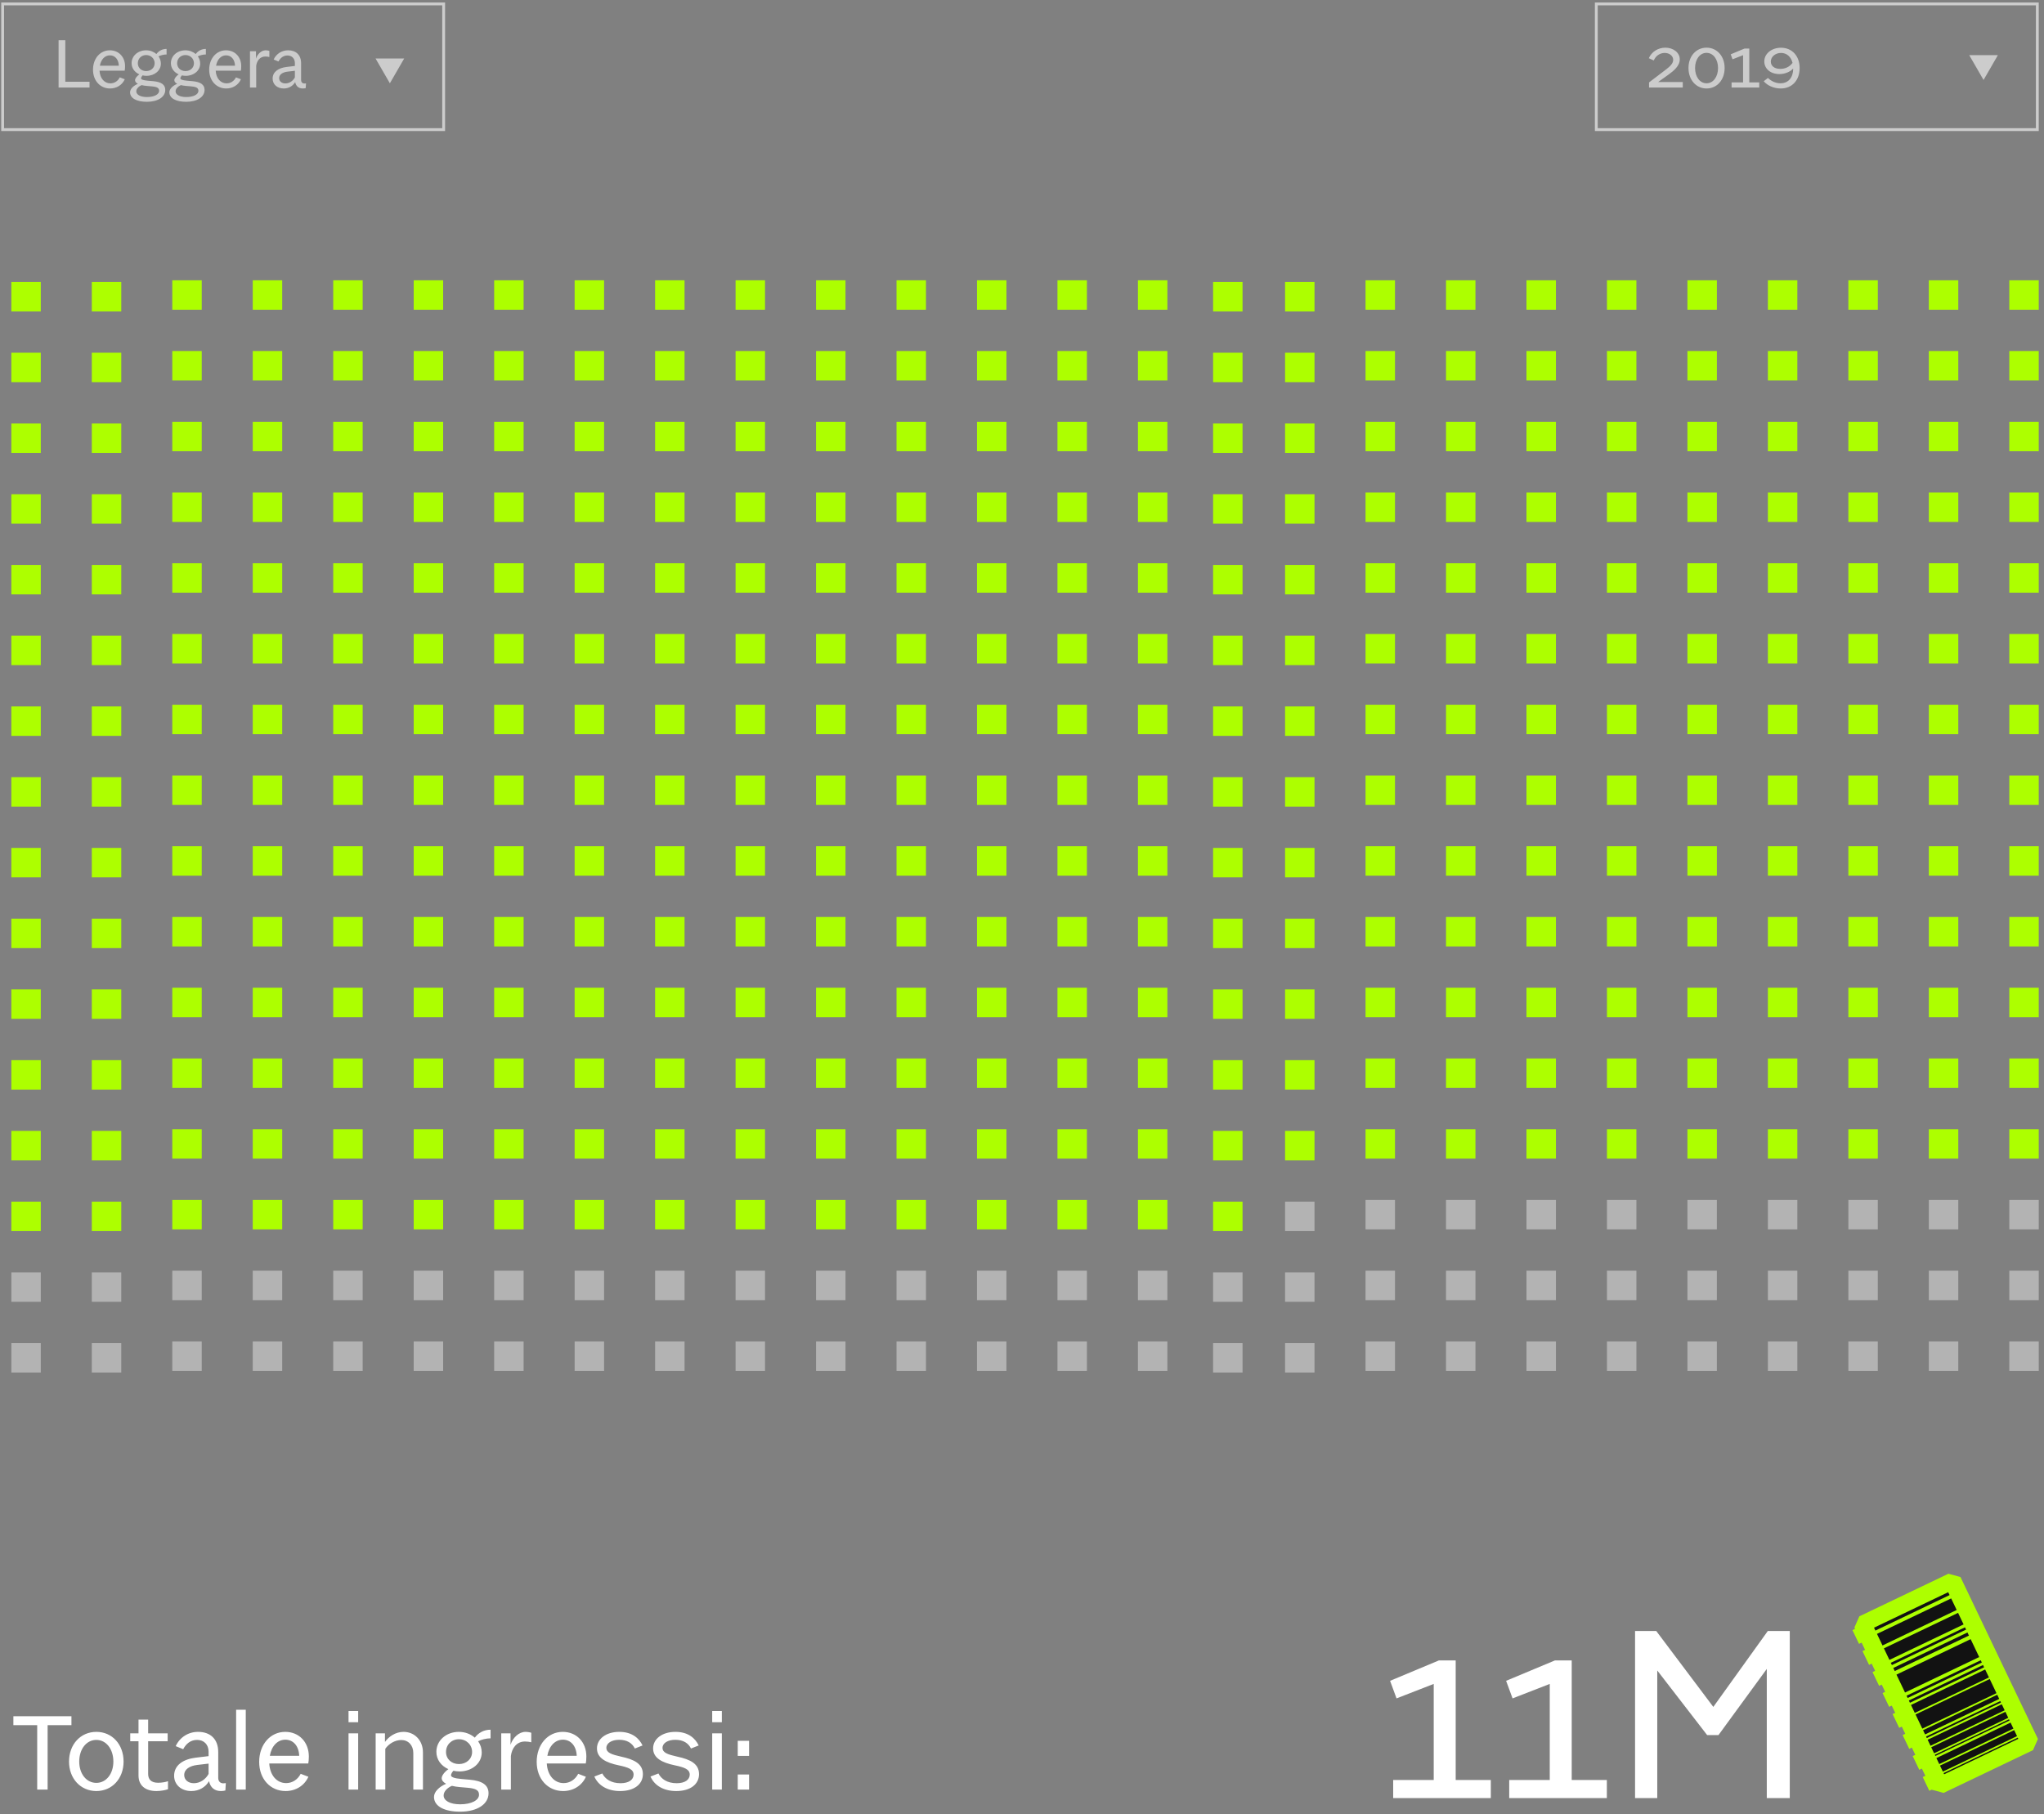 <svg width="721" height="640" viewBox="0 0 721 640" fill="none" xmlns="http://www.w3.org/2000/svg">
<rect x="0" y="0" width="721" height="640" fill="#808080" stroke="none"/>
<rect x="4" y="99.478" width="10.387" height="10.387" fill="#ADFF00"/>
<rect x="427.908" y="99.478" width="10.387" height="10.387" fill="#ADFF00"/>
<rect x="32.386" y="99.478" width="10.387" height="10.387" fill="#ADFF00"/>
<rect x="453.294" y="99.478" width="10.387" height="10.387" fill="#ADFF00"/>
<rect x="60.771" y="98.881" width="10.387" height="10.387" fill="#ADFF00"/>
<rect x="481.68" y="98.881" width="10.387" height="10.387" fill="#ADFF00"/>
<rect x="89.156" y="98.881" width="10.387" height="10.387" fill="#ADFF00"/>
<rect x="510.065" y="98.881" width="10.387" height="10.387" fill="#ADFF00"/>
<rect x="117.541" y="98.881" width="10.387" height="10.387" fill="#ADFF00"/>
<rect x="538.45" y="98.881" width="10.387" height="10.387" fill="#ADFF00"/>
<rect x="145.927" y="98.881" width="10.387" height="10.387" fill="#ADFF00"/>
<rect x="566.835" y="98.881" width="10.387" height="10.387" fill="#ADFF00"/>
<rect x="174.312" y="98.881" width="10.387" height="10.387" fill="#ADFF00"/>
<rect x="595.221" y="98.881" width="10.387" height="10.387" fill="#ADFF00"/>
<rect x="202.697" y="98.881" width="10.387" height="10.387" fill="#ADFF00"/>
<rect x="623.606" y="98.881" width="10.387" height="10.387" fill="#ADFF00"/>
<rect x="231.082" y="98.881" width="10.387" height="10.387" fill="#ADFF00"/>
<rect x="651.991" y="98.881" width="10.387" height="10.387" fill="#ADFF00"/>
<rect x="259.467" y="98.881" width="10.387" height="10.387" fill="#ADFF00"/>
<rect x="680.376" y="98.881" width="10.387" height="10.387" fill="#ADFF00"/>
<rect x="287.853" y="98.881" width="10.387" height="10.387" fill="#ADFF00"/>
<rect x="708.762" y="98.881" width="10.387" height="10.387" fill="#ADFF00"/>
<rect x="316.238" y="98.881" width="10.387" height="10.387" fill="#ADFF00"/>
<rect x="344.622" y="98.881" width="10.387" height="10.387" fill="#ADFF00"/>
<rect x="373.008" y="98.881" width="10.387" height="10.387" fill="#ADFF00"/>
<rect x="401.394" y="98.881" width="10.387" height="10.387" fill="#ADFF00"/>
<rect x="4" y="124.435" width="10.387" height="10.387" fill="#ADFF00"/>
<rect x="427.908" y="124.435" width="10.387" height="10.387" fill="#ADFF00"/>
<rect x="4" y="149.392" width="10.387" height="10.387" fill="#ADFF00"/>
<rect x="427.908" y="149.392" width="10.387" height="10.387" fill="#ADFF00"/>
<rect x="4" y="174.35" width="10.387" height="10.387" fill="#ADFF00"/>
<rect x="427.908" y="174.35" width="10.387" height="10.387" fill="#ADFF00"/>
<rect x="4" y="199.307" width="10.387" height="10.387" fill="#ADFF00"/>
<rect x="427.908" y="199.307" width="10.387" height="10.387" fill="#ADFF00"/>
<rect x="4" y="224.264" width="10.387" height="10.387" fill="#ADFF00"/>
<rect x="427.908" y="224.264" width="10.387" height="10.387" fill="#ADFF00"/>
<rect x="4" y="249.222" width="10.387" height="10.387" fill="#ADFF00"/>
<rect x="427.908" y="249.222" width="10.387" height="10.387" fill="#ADFF00"/>
<rect x="4" y="274.179" width="10.387" height="10.387" fill="#ADFF00"/>
<rect x="427.908" y="274.179" width="10.387" height="10.387" fill="#ADFF00"/>
<rect x="4" y="299.137" width="10.387" height="10.387" fill="#ADFF00"/>
<rect x="427.908" y="299.137" width="10.387" height="10.387" fill="#ADFF00"/>
<rect x="4" y="324.094" width="10.387" height="10.387" fill="#ADFF00"/>
<rect x="427.908" y="324.094" width="10.387" height="10.387" fill="#ADFF00"/>
<rect x="4" y="349.051" width="10.387" height="10.387" fill="#ADFF00"/>
<rect x="427.908" y="349.051" width="10.387" height="10.387" fill="#ADFF00"/>
<rect x="4" y="374.009" width="10.387" height="10.387" fill="#ADFF00"/>
<rect x="427.908" y="374.009" width="10.387" height="10.387" fill="#ADFF00"/>
<rect x="4" y="398.966" width="10.387" height="10.387" fill="#ADFF00"/>
<rect x="427.908" y="398.966" width="10.387" height="10.387" fill="#ADFF00"/>
<rect x="4" y="423.924" width="10.387" height="10.387" fill="#ADFF00"/>
<rect x="427.908" y="423.924" width="10.387" height="10.387" fill="#ADFF00"/>
<rect opacity="0.4" x="4" y="448.881" width="10.387" height="10.387" fill="white"/>
<rect opacity="0.4" x="427.908" y="448.881" width="10.387" height="10.387" fill="white"/>
<rect opacity="0.4" x="4" y="473.839" width="10.387" height="10.387" fill="white"/>
<rect opacity="0.4" x="427.908" y="473.839" width="10.387" height="10.387" fill="white"/>
<rect x="32.386" y="124.435" width="10.387" height="10.387" fill="#ADFF00"/>
<rect x="453.294" y="124.435" width="10.387" height="10.387" fill="#ADFF00"/>
<rect x="32.386" y="149.392" width="10.387" height="10.387" fill="#ADFF00"/>
<rect x="453.294" y="149.392" width="10.387" height="10.387" fill="#ADFF00"/>
<rect x="32.386" y="174.35" width="10.387" height="10.387" fill="#ADFF00"/>
<rect x="453.294" y="174.35" width="10.387" height="10.387" fill="#ADFF00"/>
<rect x="32.386" y="199.307" width="10.387" height="10.387" fill="#ADFF00"/>
<rect x="453.294" y="199.307" width="10.387" height="10.387" fill="#ADFF00"/>
<rect x="32.386" y="224.264" width="10.387" height="10.387" fill="#ADFF00"/>
<rect x="453.294" y="224.264" width="10.387" height="10.387" fill="#ADFF00"/>
<rect x="32.386" y="249.222" width="10.387" height="10.387" fill="#ADFF00"/>
<rect x="453.294" y="249.222" width="10.387" height="10.387" fill="#ADFF00"/>
<rect x="32.386" y="274.179" width="10.387" height="10.387" fill="#ADFF00"/>
<rect x="453.294" y="274.179" width="10.387" height="10.387" fill="#ADFF00"/>
<rect x="32.386" y="299.137" width="10.387" height="10.387" fill="#ADFF00"/>
<rect x="453.294" y="299.137" width="10.387" height="10.387" fill="#ADFF00"/>
<rect x="32.386" y="324.094" width="10.387" height="10.387" fill="#ADFF00"/>
<rect x="453.294" y="324.094" width="10.387" height="10.387" fill="#ADFF00"/>
<rect x="32.386" y="349.051" width="10.387" height="10.387" fill="#ADFF00"/>
<rect x="453.294" y="349.051" width="10.387" height="10.387" fill="#ADFF00"/>
<rect x="32.386" y="374.009" width="10.387" height="10.387" fill="#ADFF00"/>
<rect x="453.294" y="374.009" width="10.387" height="10.387" fill="#ADFF00"/>
<rect x="32.386" y="398.966" width="10.387" height="10.387" fill="#ADFF00"/>
<rect x="453.294" y="398.966" width="10.387" height="10.387" fill="#ADFF00"/>
<rect x="32.386" y="423.924" width="10.387" height="10.387" fill="#ADFF00"/>
<rect opacity="0.4" x="453.294" y="423.924" width="10.387" height="10.387" fill="white"/>
<rect opacity="0.4" x="32.386" y="448.881" width="10.387" height="10.387" fill="white"/>
<rect opacity="0.4" x="453.294" y="448.881" width="10.387" height="10.387" fill="white"/>
<rect opacity="0.4" x="32.386" y="473.839" width="10.387" height="10.387" fill="white"/>
<rect opacity="0.4" x="453.294" y="473.839" width="10.387" height="10.387" fill="white"/>
<rect x="60.771" y="123.839" width="10.387" height="10.387" fill="#ADFF00"/>
<rect x="481.68" y="123.839" width="10.387" height="10.387" fill="#ADFF00"/>
<rect x="60.771" y="148.796" width="10.387" height="10.387" fill="#ADFF00"/>
<rect x="481.68" y="148.796" width="10.387" height="10.387" fill="#ADFF00"/>
<rect x="60.771" y="173.753" width="10.387" height="10.387" fill="#ADFF00"/>
<rect x="481.68" y="173.753" width="10.387" height="10.387" fill="#ADFF00"/>
<rect x="60.771" y="198.711" width="10.387" height="10.387" fill="#ADFF00"/>
<rect x="481.68" y="198.711" width="10.387" height="10.387" fill="#ADFF00"/>
<rect x="60.771" y="223.668" width="10.387" height="10.387" fill="#ADFF00"/>
<rect x="481.68" y="223.668" width="10.387" height="10.387" fill="#ADFF00"/>
<rect x="60.771" y="248.626" width="10.387" height="10.387" fill="#ADFF00"/>
<rect x="481.68" y="248.626" width="10.387" height="10.387" fill="#ADFF00"/>
<rect x="60.771" y="273.583" width="10.387" height="10.387" fill="#ADFF00"/>
<rect x="481.68" y="273.583" width="10.387" height="10.387" fill="#ADFF00"/>
<rect x="60.771" y="298.541" width="10.387" height="10.387" fill="#ADFF00"/>
<rect x="481.68" y="298.541" width="10.387" height="10.387" fill="#ADFF00"/>
<rect x="60.771" y="323.499" width="10.387" height="10.387" fill="#ADFF00"/>
<rect x="481.68" y="323.499" width="10.387" height="10.387" fill="#ADFF00"/>
<rect x="60.771" y="348.456" width="10.387" height="10.387" fill="#ADFF00"/>
<rect x="481.68" y="348.456" width="10.387" height="10.387" fill="#ADFF00"/>
<rect x="60.771" y="373.414" width="10.387" height="10.387" fill="#ADFF00"/>
<rect x="481.68" y="373.414" width="10.387" height="10.387" fill="#ADFF00"/>
<rect x="60.771" y="398.371" width="10.387" height="10.387" fill="#ADFF00"/>
<rect x="481.68" y="398.371" width="10.387" height="10.387" fill="#ADFF00"/>
<rect x="60.771" y="423.329" width="10.387" height="10.387" fill="#ADFF00"/>
<rect opacity="0.4" x="481.68" y="423.329" width="10.387" height="10.387" fill="white"/>
<rect opacity="0.4" x="60.771" y="448.286" width="10.387" height="10.387" fill="white"/>
<rect opacity="0.4" x="481.68" y="448.286" width="10.387" height="10.387" fill="white"/>
<rect opacity="0.4" x="60.771" y="473.243" width="10.387" height="10.387" fill="white"/>
<rect opacity="0.4" x="481.68" y="473.243" width="10.387" height="10.387" fill="white"/>
<rect x="89.156" y="123.839" width="10.387" height="10.387" fill="#ADFF00"/>
<rect x="510.065" y="123.839" width="10.387" height="10.387" fill="#ADFF00"/>
<rect x="89.156" y="148.796" width="10.387" height="10.387" fill="#ADFF00"/>
<rect x="510.065" y="148.796" width="10.387" height="10.387" fill="#ADFF00"/>
<rect x="89.156" y="173.753" width="10.387" height="10.387" fill="#ADFF00"/>
<rect x="510.065" y="173.753" width="10.387" height="10.387" fill="#ADFF00"/>
<rect x="89.156" y="198.711" width="10.387" height="10.387" fill="#ADFF00"/>
<rect x="510.065" y="198.711" width="10.387" height="10.387" fill="#ADFF00"/>
<rect x="89.156" y="223.668" width="10.387" height="10.387" fill="#ADFF00"/>
<rect x="510.065" y="223.668" width="10.387" height="10.387" fill="#ADFF00"/>
<rect x="89.156" y="248.626" width="10.387" height="10.387" fill="#ADFF00"/>
<rect x="510.065" y="248.626" width="10.387" height="10.387" fill="#ADFF00"/>
<rect x="89.156" y="273.583" width="10.387" height="10.387" fill="#ADFF00"/>
<rect x="510.065" y="273.583" width="10.387" height="10.387" fill="#ADFF00"/>
<rect x="89.156" y="298.541" width="10.387" height="10.387" fill="#ADFF00"/>
<rect x="510.065" y="298.541" width="10.387" height="10.387" fill="#ADFF00"/>
<rect x="89.156" y="323.499" width="10.387" height="10.387" fill="#ADFF00"/>
<rect x="510.065" y="323.499" width="10.387" height="10.387" fill="#ADFF00"/>
<rect x="89.156" y="348.456" width="10.387" height="10.387" fill="#ADFF00"/>
<rect x="510.065" y="348.456" width="10.387" height="10.387" fill="#ADFF00"/>
<rect x="89.156" y="373.414" width="10.387" height="10.387" fill="#ADFF00"/>
<rect x="510.065" y="373.414" width="10.387" height="10.387" fill="#ADFF00"/>
<rect x="89.156" y="398.371" width="10.387" height="10.387" fill="#ADFF00"/>
<rect x="510.065" y="398.371" width="10.387" height="10.387" fill="#ADFF00"/>
<rect x="89.156" y="423.329" width="10.387" height="10.387" fill="#ADFF00"/>
<rect opacity="0.4" x="510.065" y="423.329" width="10.387" height="10.387" fill="white"/>
<rect opacity="0.4" x="89.156" y="448.286" width="10.387" height="10.387" fill="white"/>
<rect opacity="0.4" x="510.065" y="448.286" width="10.387" height="10.387" fill="white"/>
<rect opacity="0.4" x="89.156" y="473.243" width="10.387" height="10.387" fill="white"/>
<rect opacity="0.4" x="510.065" y="473.243" width="10.387" height="10.387" fill="white"/>
<rect x="117.541" y="123.839" width="10.387" height="10.387" fill="#ADFF00"/>
<rect x="538.45" y="123.839" width="10.387" height="10.387" fill="#ADFF00"/>
<rect x="117.541" y="148.796" width="10.387" height="10.387" fill="#ADFF00"/>
<rect x="538.45" y="148.796" width="10.387" height="10.387" fill="#ADFF00"/>
<rect x="117.541" y="173.753" width="10.387" height="10.387" fill="#ADFF00"/>
<rect x="538.45" y="173.753" width="10.387" height="10.387" fill="#ADFF00"/>
<rect x="117.541" y="198.711" width="10.387" height="10.387" fill="#ADFF00"/>
<rect x="538.45" y="198.711" width="10.387" height="10.387" fill="#ADFF00"/>
<rect x="117.541" y="223.668" width="10.387" height="10.387" fill="#ADFF00"/>
<rect x="538.45" y="223.668" width="10.387" height="10.387" fill="#ADFF00"/>
<rect x="117.541" y="248.626" width="10.387" height="10.387" fill="#ADFF00"/>
<rect x="538.45" y="248.626" width="10.387" height="10.387" fill="#ADFF00"/>
<rect x="117.541" y="273.583" width="10.387" height="10.387" fill="#ADFF00"/>
<rect x="538.45" y="273.583" width="10.387" height="10.387" fill="#ADFF00"/>
<rect x="117.541" y="298.541" width="10.387" height="10.387" fill="#ADFF00"/>
<rect x="538.45" y="298.541" width="10.387" height="10.387" fill="#ADFF00"/>
<rect x="117.541" y="323.499" width="10.387" height="10.387" fill="#ADFF00"/>
<rect x="538.45" y="323.499" width="10.387" height="10.387" fill="#ADFF00"/>
<rect x="117.541" y="348.456" width="10.387" height="10.387" fill="#ADFF00"/>
<rect x="538.45" y="348.456" width="10.387" height="10.387" fill="#ADFF00"/>
<rect x="117.541" y="373.414" width="10.387" height="10.387" fill="#ADFF00"/>
<rect x="538.45" y="373.414" width="10.387" height="10.387" fill="#ADFF00"/>
<rect x="117.541" y="398.371" width="10.387" height="10.387" fill="#ADFF00"/>
<rect x="538.45" y="398.371" width="10.387" height="10.387" fill="#ADFF00"/>
<rect x="117.541" y="423.329" width="10.387" height="10.387" fill="#ADFF00"/>
<rect opacity="0.4" x="538.45" y="423.329" width="10.387" height="10.387" fill="white"/>
<rect opacity="0.4" x="117.541" y="448.286" width="10.387" height="10.387" fill="white"/>
<rect opacity="0.4" x="538.45" y="448.286" width="10.387" height="10.387" fill="white"/>
<rect opacity="0.4" x="117.541" y="473.243" width="10.387" height="10.387" fill="white"/>
<rect opacity="0.4" x="538.45" y="473.243" width="10.387" height="10.387" fill="white"/>
<rect x="145.927" y="123.839" width="10.387" height="10.387" fill="#ADFF00"/>
<rect x="566.835" y="123.839" width="10.387" height="10.387" fill="#ADFF00"/>
<rect x="145.927" y="148.796" width="10.387" height="10.387" fill="#ADFF00"/>
<rect x="566.835" y="148.796" width="10.387" height="10.387" fill="#ADFF00"/>
<rect x="145.927" y="173.753" width="10.387" height="10.387" fill="#ADFF00"/>
<rect x="566.835" y="173.753" width="10.387" height="10.387" fill="#ADFF00"/>
<rect x="145.927" y="198.711" width="10.387" height="10.387" fill="#ADFF00"/>
<rect x="566.835" y="198.711" width="10.387" height="10.387" fill="#ADFF00"/>
<rect x="145.927" y="223.668" width="10.387" height="10.387" fill="#ADFF00"/>
<rect x="566.835" y="223.668" width="10.387" height="10.387" fill="#ADFF00"/>
<rect x="145.927" y="248.626" width="10.387" height="10.387" fill="#ADFF00"/>
<rect x="566.835" y="248.626" width="10.387" height="10.387" fill="#ADFF00"/>
<rect x="145.927" y="273.583" width="10.387" height="10.387" fill="#ADFF00"/>
<rect x="566.835" y="273.583" width="10.387" height="10.387" fill="#ADFF00"/>
<rect x="145.927" y="298.541" width="10.387" height="10.387" fill="#ADFF00"/>
<rect x="566.835" y="298.541" width="10.387" height="10.387" fill="#ADFF00"/>
<rect x="145.927" y="323.499" width="10.387" height="10.387" fill="#ADFF00"/>
<rect x="566.835" y="323.499" width="10.387" height="10.387" fill="#ADFF00"/>
<rect x="145.927" y="348.456" width="10.387" height="10.387" fill="#ADFF00"/>
<rect x="566.835" y="348.456" width="10.387" height="10.387" fill="#ADFF00"/>
<rect x="145.927" y="373.414" width="10.387" height="10.387" fill="#ADFF00"/>
<rect x="566.835" y="373.414" width="10.387" height="10.387" fill="#ADFF00"/>
<rect x="145.927" y="398.371" width="10.387" height="10.387" fill="#ADFF00"/>
<rect x="566.835" y="398.371" width="10.387" height="10.387" fill="#ADFF00"/>
<rect x="145.927" y="423.329" width="10.387" height="10.387" fill="#ADFF00"/>
<rect opacity="0.4" x="566.835" y="423.329" width="10.387" height="10.387" fill="white"/>
<rect opacity="0.4" x="145.927" y="448.286" width="10.387" height="10.387" fill="white"/>
<rect opacity="0.4" x="566.835" y="448.286" width="10.387" height="10.387" fill="white"/>
<rect opacity="0.4" x="145.927" y="473.243" width="10.387" height="10.387" fill="white"/>
<rect opacity="0.4" x="566.835" y="473.243" width="10.387" height="10.387" fill="white"/>
<rect x="174.312" y="123.839" width="10.387" height="10.387" fill="#ADFF00"/>
<rect x="595.221" y="123.839" width="10.387" height="10.387" fill="#ADFF00"/>
<rect x="174.312" y="148.796" width="10.387" height="10.387" fill="#ADFF00"/>
<rect x="595.221" y="148.796" width="10.387" height="10.387" fill="#ADFF00"/>
<rect x="174.312" y="173.753" width="10.387" height="10.387" fill="#ADFF00"/>
<rect x="595.221" y="173.753" width="10.387" height="10.387" fill="#ADFF00"/>
<rect x="174.312" y="198.711" width="10.387" height="10.387" fill="#ADFF00"/>
<rect x="595.221" y="198.711" width="10.387" height="10.387" fill="#ADFF00"/>
<rect x="174.312" y="223.668" width="10.387" height="10.387" fill="#ADFF00"/>
<rect x="595.221" y="223.668" width="10.387" height="10.387" fill="#ADFF00"/>
<rect x="174.312" y="248.626" width="10.387" height="10.387" fill="#ADFF00"/>
<rect x="595.221" y="248.626" width="10.387" height="10.387" fill="#ADFF00"/>
<rect x="174.312" y="273.583" width="10.387" height="10.387" fill="#ADFF00"/>
<rect x="595.221" y="273.583" width="10.387" height="10.387" fill="#ADFF00"/>
<rect x="174.312" y="298.541" width="10.387" height="10.387" fill="#ADFF00"/>
<rect x="595.221" y="298.541" width="10.387" height="10.387" fill="#ADFF00"/>
<rect x="174.312" y="323.499" width="10.387" height="10.387" fill="#ADFF00"/>
<rect x="595.221" y="323.499" width="10.387" height="10.387" fill="#ADFF00"/>
<rect x="174.312" y="348.456" width="10.387" height="10.387" fill="#ADFF00"/>
<rect x="595.221" y="348.456" width="10.387" height="10.387" fill="#ADFF00"/>
<rect x="174.312" y="373.414" width="10.387" height="10.387" fill="#ADFF00"/>
<rect x="595.221" y="373.414" width="10.387" height="10.387" fill="#ADFF00"/>
<rect x="174.312" y="398.371" width="10.387" height="10.387" fill="#ADFF00"/>
<rect x="595.221" y="398.371" width="10.387" height="10.387" fill="#ADFF00"/>
<rect x="174.312" y="423.329" width="10.387" height="10.387" fill="#ADFF00"/>
<rect opacity="0.4" x="595.221" y="423.329" width="10.387" height="10.387" fill="white"/>
<rect opacity="0.4" x="174.312" y="448.286" width="10.387" height="10.387" fill="white"/>
<rect opacity="0.4" x="595.221" y="448.286" width="10.387" height="10.387" fill="white"/>
<rect opacity="0.4" x="174.312" y="473.243" width="10.387" height="10.387" fill="white"/>
<rect opacity="0.4" x="595.221" y="473.243" width="10.387" height="10.387" fill="white"/>
<rect x="202.697" y="123.839" width="10.387" height="10.387" fill="#ADFF00"/>
<rect x="623.606" y="123.839" width="10.387" height="10.387" fill="#ADFF00"/>
<rect x="202.697" y="148.796" width="10.387" height="10.387" fill="#ADFF00"/>
<rect x="623.606" y="148.796" width="10.387" height="10.387" fill="#ADFF00"/>
<rect x="202.697" y="173.753" width="10.387" height="10.387" fill="#ADFF00"/>
<rect x="623.606" y="173.753" width="10.387" height="10.387" fill="#ADFF00"/>
<rect x="202.697" y="198.711" width="10.387" height="10.387" fill="#ADFF00"/>
<rect x="623.606" y="198.711" width="10.387" height="10.387" fill="#ADFF00"/>
<rect x="202.697" y="223.668" width="10.387" height="10.387" fill="#ADFF00"/>
<rect x="623.606" y="223.668" width="10.387" height="10.387" fill="#ADFF00"/>
<rect x="202.697" y="248.626" width="10.387" height="10.387" fill="#ADFF00"/>
<rect x="623.606" y="248.626" width="10.387" height="10.387" fill="#ADFF00"/>
<rect x="202.697" y="273.583" width="10.387" height="10.387" fill="#ADFF00"/>
<rect x="623.606" y="273.583" width="10.387" height="10.387" fill="#ADFF00"/>
<rect x="202.697" y="298.541" width="10.387" height="10.387" fill="#ADFF00"/>
<rect x="623.606" y="298.541" width="10.387" height="10.387" fill="#ADFF00"/>
<rect x="202.697" y="323.499" width="10.387" height="10.387" fill="#ADFF00"/>
<rect x="623.606" y="323.499" width="10.387" height="10.387" fill="#ADFF00"/>
<rect x="202.697" y="348.456" width="10.387" height="10.387" fill="#ADFF00"/>
<rect x="623.606" y="348.456" width="10.387" height="10.387" fill="#ADFF00"/>
<rect x="202.697" y="373.414" width="10.387" height="10.387" fill="#ADFF00"/>
<rect x="623.606" y="373.414" width="10.387" height="10.387" fill="#ADFF00"/>
<rect x="202.697" y="398.371" width="10.387" height="10.387" fill="#ADFF00"/>
<rect x="623.606" y="398.371" width="10.387" height="10.387" fill="#ADFF00"/>
<rect x="202.697" y="423.329" width="10.387" height="10.387" fill="#ADFF00"/>
<rect opacity="0.4" x="623.606" y="423.329" width="10.387" height="10.387" fill="white"/>
<rect opacity="0.4" x="202.697" y="448.286" width="10.387" height="10.387" fill="white"/>
<rect opacity="0.4" x="623.606" y="448.286" width="10.387" height="10.387" fill="white"/>
<rect opacity="0.4" x="202.697" y="473.243" width="10.387" height="10.387" fill="white"/>
<rect opacity="0.4" x="623.606" y="473.243" width="10.387" height="10.387" fill="white"/>
<rect x="231.082" y="123.839" width="10.387" height="10.387" fill="#ADFF00"/>
<rect x="651.991" y="123.839" width="10.387" height="10.387" fill="#ADFF00"/>
<rect x="231.082" y="148.796" width="10.387" height="10.387" fill="#ADFF00"/>
<rect x="651.991" y="148.796" width="10.387" height="10.387" fill="#ADFF00"/>
<rect x="231.082" y="173.753" width="10.387" height="10.387" fill="#ADFF00"/>
<rect x="651.991" y="173.753" width="10.387" height="10.387" fill="#ADFF00"/>
<rect x="231.082" y="198.711" width="10.387" height="10.387" fill="#ADFF00"/>
<rect x="651.991" y="198.711" width="10.387" height="10.387" fill="#ADFF00"/>
<rect x="231.082" y="223.668" width="10.387" height="10.387" fill="#ADFF00"/>
<rect x="651.991" y="223.668" width="10.387" height="10.387" fill="#ADFF00"/>
<rect x="231.082" y="248.626" width="10.387" height="10.387" fill="#ADFF00"/>
<rect x="651.991" y="248.626" width="10.387" height="10.387" fill="#ADFF00"/>
<rect x="231.082" y="273.583" width="10.387" height="10.387" fill="#ADFF00"/>
<rect x="651.991" y="273.583" width="10.387" height="10.387" fill="#ADFF00"/>
<rect x="231.082" y="298.541" width="10.387" height="10.387" fill="#ADFF00"/>
<rect x="651.991" y="298.541" width="10.387" height="10.387" fill="#ADFF00"/>
<rect x="231.082" y="323.499" width="10.387" height="10.387" fill="#ADFF00"/>
<rect x="651.991" y="323.499" width="10.387" height="10.387" fill="#ADFF00"/>
<rect x="231.082" y="348.456" width="10.387" height="10.387" fill="#ADFF00"/>
<rect x="651.991" y="348.456" width="10.387" height="10.387" fill="#ADFF00"/>
<rect x="231.082" y="373.414" width="10.387" height="10.387" fill="#ADFF00"/>
<rect x="651.991" y="373.414" width="10.387" height="10.387" fill="#ADFF00"/>
<rect x="231.082" y="398.371" width="10.387" height="10.387" fill="#ADFF00"/>
<rect x="651.991" y="398.371" width="10.387" height="10.387" fill="#ADFF00"/>
<rect x="231.082" y="423.329" width="10.387" height="10.387" fill="#ADFF00"/>
<rect opacity="0.4" x="651.991" y="423.329" width="10.387" height="10.387" fill="white"/>
<rect opacity="0.4" x="231.082" y="448.286" width="10.387" height="10.387" fill="white"/>
<rect opacity="0.4" x="651.991" y="448.286" width="10.387" height="10.387" fill="white"/>
<rect opacity="0.4" x="231.082" y="473.243" width="10.387" height="10.387" fill="white"/>
<rect opacity="0.4" x="651.991" y="473.243" width="10.387" height="10.387" fill="white"/>
<rect x="259.467" y="123.839" width="10.387" height="10.387" fill="#ADFF00"/>
<rect x="680.376" y="123.839" width="10.387" height="10.387" fill="#ADFF00"/>
<rect x="259.467" y="148.796" width="10.387" height="10.387" fill="#ADFF00"/>
<rect x="680.376" y="148.796" width="10.387" height="10.387" fill="#ADFF00"/>
<rect x="259.467" y="173.753" width="10.387" height="10.387" fill="#ADFF00"/>
<rect x="680.376" y="173.753" width="10.387" height="10.387" fill="#ADFF00"/>
<rect x="259.467" y="198.711" width="10.387" height="10.387" fill="#ADFF00"/>
<rect x="680.376" y="198.711" width="10.387" height="10.387" fill="#ADFF00"/>
<rect x="259.467" y="223.668" width="10.387" height="10.387" fill="#ADFF00"/>
<rect x="680.376" y="223.668" width="10.387" height="10.387" fill="#ADFF00"/>
<rect x="259.467" y="248.626" width="10.387" height="10.387" fill="#ADFF00"/>
<rect x="680.376" y="248.626" width="10.387" height="10.387" fill="#ADFF00"/>
<rect x="259.467" y="273.583" width="10.387" height="10.387" fill="#ADFF00"/>
<rect x="680.376" y="273.583" width="10.387" height="10.387" fill="#ADFF00"/>
<rect x="259.467" y="298.541" width="10.387" height="10.387" fill="#ADFF00"/>
<rect x="680.376" y="298.541" width="10.387" height="10.387" fill="#ADFF00"/>
<rect x="259.467" y="323.499" width="10.387" height="10.387" fill="#ADFF00"/>
<rect x="680.376" y="323.499" width="10.387" height="10.387" fill="#ADFF00"/>
<rect x="259.467" y="348.456" width="10.387" height="10.387" fill="#ADFF00"/>
<rect x="680.376" y="348.456" width="10.387" height="10.387" fill="#ADFF00"/>
<rect x="259.467" y="373.414" width="10.387" height="10.387" fill="#ADFF00"/>
<rect x="680.376" y="373.414" width="10.387" height="10.387" fill="#ADFF00"/>
<rect x="259.467" y="398.371" width="10.387" height="10.387" fill="#ADFF00"/>
<rect x="680.376" y="398.371" width="10.387" height="10.387" fill="#ADFF00"/>
<rect x="259.467" y="423.329" width="10.387" height="10.387" fill="#ADFF00"/>
<rect opacity="0.4" x="680.376" y="423.329" width="10.387" height="10.387" fill="white"/>
<rect opacity="0.4" x="259.467" y="448.286" width="10.387" height="10.387" fill="white"/>
<rect opacity="0.4" x="680.376" y="448.286" width="10.387" height="10.387" fill="white"/>
<rect opacity="0.4" x="259.467" y="473.243" width="10.387" height="10.387" fill="white"/>
<rect opacity="0.4" x="680.376" y="473.243" width="10.387" height="10.387" fill="white"/>
<rect x="287.853" y="123.839" width="10.387" height="10.387" fill="#ADFF00"/>
<rect x="708.762" y="123.839" width="10.387" height="10.387" fill="#ADFF00"/>
<rect x="287.853" y="148.796" width="10.387" height="10.387" fill="#ADFF00"/>
<rect x="708.762" y="148.796" width="10.387" height="10.387" fill="#ADFF00"/>
<rect x="287.853" y="173.753" width="10.387" height="10.387" fill="#ADFF00"/>
<rect x="708.762" y="173.753" width="10.387" height="10.387" fill="#ADFF00"/>
<rect x="287.853" y="198.711" width="10.387" height="10.387" fill="#ADFF00"/>
<rect x="708.762" y="198.711" width="10.387" height="10.387" fill="#ADFF00"/>
<rect x="287.853" y="223.668" width="10.387" height="10.387" fill="#ADFF00"/>
<rect x="708.762" y="223.668" width="10.387" height="10.387" fill="#ADFF00"/>
<rect x="287.853" y="248.626" width="10.387" height="10.387" fill="#ADFF00"/>
<rect x="708.762" y="248.626" width="10.387" height="10.387" fill="#ADFF00"/>
<rect x="287.853" y="273.583" width="10.387" height="10.387" fill="#ADFF00"/>
<rect x="708.762" y="273.583" width="10.387" height="10.387" fill="#ADFF00"/>
<rect x="287.853" y="298.541" width="10.387" height="10.387" fill="#ADFF00"/>
<rect x="708.762" y="298.541" width="10.387" height="10.387" fill="#ADFF00"/>
<rect x="287.853" y="323.499" width="10.387" height="10.387" fill="#ADFF00"/>
<rect x="708.762" y="323.499" width="10.387" height="10.387" fill="#ADFF00"/>
<rect x="287.853" y="348.456" width="10.387" height="10.387" fill="#ADFF00"/>
<rect x="708.762" y="348.456" width="10.387" height="10.387" fill="#ADFF00"/>
<rect x="287.853" y="373.414" width="10.387" height="10.387" fill="#ADFF00"/>
<rect x="708.762" y="373.414" width="10.387" height="10.387" fill="#ADFF00"/>
<rect x="287.853" y="398.371" width="10.387" height="10.387" fill="#ADFF00"/>
<rect x="708.762" y="398.371" width="10.387" height="10.387" fill="#ADFF00"/>
<rect x="287.853" y="423.329" width="10.387" height="10.387" fill="#ADFF00"/>
<rect opacity="0.4" x="708.762" y="423.329" width="10.387" height="10.387" fill="white"/>
<rect opacity="0.4" x="287.853" y="448.286" width="10.387" height="10.387" fill="white"/>
<rect opacity="0.4" x="708.762" y="448.286" width="10.387" height="10.387" fill="white"/>
<rect opacity="0.4" x="287.853" y="473.243" width="10.387" height="10.387" fill="white"/>
<rect opacity="0.4" x="708.762" y="473.243" width="10.387" height="10.387" fill="white"/>
<rect x="316.238" y="123.839" width="10.387" height="10.387" fill="#ADFF00"/>
<rect x="316.238" y="148.796" width="10.387" height="10.387" fill="#ADFF00"/>
<rect x="316.238" y="173.753" width="10.387" height="10.387" fill="#ADFF00"/>
<rect x="316.238" y="198.711" width="10.387" height="10.387" fill="#ADFF00"/>
<rect x="316.238" y="223.668" width="10.387" height="10.387" fill="#ADFF00"/>
<rect x="316.238" y="248.626" width="10.387" height="10.387" fill="#ADFF00"/>
<rect x="316.238" y="273.583" width="10.387" height="10.387" fill="#ADFF00"/>
<rect x="316.238" y="298.541" width="10.387" height="10.387" fill="#ADFF00"/>
<rect x="316.238" y="323.499" width="10.387" height="10.387" fill="#ADFF00"/>
<rect x="316.238" y="348.456" width="10.387" height="10.387" fill="#ADFF00"/>
<rect x="316.238" y="373.414" width="10.387" height="10.387" fill="#ADFF00"/>
<rect x="316.238" y="398.371" width="10.387" height="10.387" fill="#ADFF00"/>
<rect x="316.238" y="423.329" width="10.387" height="10.387" fill="#ADFF00"/>
<rect opacity="0.4" x="316.238" y="448.286" width="10.387" height="10.387" fill="white"/>
<rect opacity="0.4" x="316.238" y="473.243" width="10.387" height="10.387" fill="white"/>
<rect x="344.622" y="123.839" width="10.387" height="10.387" fill="#ADFF00"/>
<rect x="344.622" y="148.796" width="10.387" height="10.387" fill="#ADFF00"/>
<rect x="344.622" y="173.753" width="10.387" height="10.387" fill="#ADFF00"/>
<rect x="344.622" y="198.711" width="10.387" height="10.387" fill="#ADFF00"/>
<rect x="344.622" y="223.668" width="10.387" height="10.387" fill="#ADFF00"/>
<rect x="344.622" y="248.626" width="10.387" height="10.387" fill="#ADFF00"/>
<rect x="344.622" y="273.583" width="10.387" height="10.387" fill="#ADFF00"/>
<rect x="344.622" y="298.541" width="10.387" height="10.387" fill="#ADFF00"/>
<rect x="344.622" y="323.499" width="10.387" height="10.387" fill="#ADFF00"/>
<rect x="344.622" y="348.456" width="10.387" height="10.387" fill="#ADFF00"/>
<rect x="344.622" y="373.414" width="10.387" height="10.387" fill="#ADFF00"/>
<rect x="344.622" y="398.371" width="10.387" height="10.387" fill="#ADFF00"/>
<rect x="344.622" y="423.329" width="10.387" height="10.387" fill="#ADFF00"/>
<rect opacity="0.4" x="344.622" y="448.286" width="10.387" height="10.387" fill="white"/>
<rect opacity="0.4" x="344.622" y="473.243" width="10.387" height="10.387" fill="white"/>
<rect x="373.008" y="123.839" width="10.387" height="10.387" fill="#ADFF00"/>
<rect x="373.008" y="148.796" width="10.387" height="10.387" fill="#ADFF00"/>
<rect x="373.008" y="173.753" width="10.387" height="10.387" fill="#ADFF00"/>
<rect x="373.008" y="198.711" width="10.387" height="10.387" fill="#ADFF00"/>
<rect x="373.008" y="223.668" width="10.387" height="10.387" fill="#ADFF00"/>
<rect x="373.008" y="248.626" width="10.387" height="10.387" fill="#ADFF00"/>
<rect x="373.008" y="273.583" width="10.387" height="10.387" fill="#ADFF00"/>
<rect x="373.008" y="298.541" width="10.387" height="10.387" fill="#ADFF00"/>
<rect x="373.008" y="323.499" width="10.387" height="10.387" fill="#ADFF00"/>
<rect x="373.008" y="348.456" width="10.387" height="10.387" fill="#ADFF00"/>
<rect x="373.008" y="373.414" width="10.387" height="10.387" fill="#ADFF00"/>
<rect x="373.008" y="398.371" width="10.387" height="10.387" fill="#ADFF00"/>
<rect x="373.008" y="423.329" width="10.387" height="10.387" fill="#ADFF00"/>
<rect opacity="0.4" x="373.008" y="448.286" width="10.387" height="10.387" fill="white"/>
<rect opacity="0.4" x="373.008" y="473.243" width="10.387" height="10.387" fill="white"/>
<rect x="401.394" y="123.839" width="10.387" height="10.387" fill="#ADFF00"/>
<rect x="401.394" y="148.796" width="10.387" height="10.387" fill="#ADFF00"/>
<rect x="401.394" y="173.753" width="10.387" height="10.387" fill="#ADFF00"/>
<rect x="401.394" y="198.711" width="10.387" height="10.387" fill="#ADFF00"/>
<rect x="401.394" y="223.668" width="10.387" height="10.387" fill="#ADFF00"/>
<rect x="401.394" y="248.626" width="10.387" height="10.387" fill="#ADFF00"/>
<rect x="401.394" y="273.583" width="10.387" height="10.387" fill="#ADFF00"/>
<rect x="401.394" y="298.541" width="10.387" height="10.387" fill="#ADFF00"/>
<rect x="401.394" y="323.499" width="10.387" height="10.387" fill="#ADFF00"/>
<rect x="401.394" y="348.456" width="10.387" height="10.387" fill="#ADFF00"/>
<rect x="401.394" y="373.414" width="10.387" height="10.387" fill="#ADFF00"/>
<rect x="401.394" y="398.371" width="10.387" height="10.387" fill="#ADFF00"/>
<rect x="401.394" y="423.329" width="10.387" height="10.387" fill="#ADFF00"/>
<rect opacity="0.4" x="401.394" y="448.286" width="10.387" height="10.387" fill="white"/>
<rect opacity="0.4" x="401.394" y="473.243" width="10.387" height="10.387" fill="white"/>
<g opacity="0.6">
<path d="M20.663 14.182V30.881H31.58V28.842H23.037V14.182H20.663ZM44.009 27.964L42.254 27.293C41.583 28.61 40.344 29.41 38.95 29.41C36.808 29.41 35.26 27.629 35.105 24.945H43.983C44.06 24.609 44.112 23.912 44.112 23.345C44.112 20.067 41.867 17.744 38.744 17.744C35.337 17.744 32.808 20.635 32.808 24.584C32.808 28.455 35.337 31.216 38.821 31.216C41.118 31.216 43.106 30.003 44.009 27.964ZM38.77 19.525C40.576 19.525 41.841 20.97 41.918 23.19H35.234C35.621 20.97 36.989 19.525 38.77 19.525ZM58.294 31.733C58.294 29.874 56.926 28.894 54.01 28.636L52.203 28.481C50.396 28.326 49.751 28.016 49.751 27.629C49.751 27.319 50.035 26.881 50.293 26.597C50.732 26.7 51.222 26.751 51.687 26.751C54.474 26.751 56.745 24.945 56.745 22.441C56.745 21.512 56.461 20.635 55.919 19.886C56.616 19.525 57.726 19.215 58.758 19.215V17.254C57.184 17.254 55.945 18.002 55.171 19.06C54.242 18.26 52.977 17.744 51.532 17.744C48.667 17.744 46.422 19.706 46.422 22.287C46.422 24.119 47.557 25.513 49.157 26.235C48.331 26.803 47.635 27.68 47.635 28.274C47.635 28.79 47.996 29.229 48.641 29.565C47.041 30.236 45.88 31.397 45.88 32.558C45.88 34.675 48.228 35.914 51.816 35.914C55.79 35.914 58.294 34.159 58.294 31.733ZM51.842 34.236C49.441 34.236 48.073 33.358 48.073 32.223C48.073 31.345 48.873 30.494 49.958 30.029C50.474 30.158 51.067 30.261 51.738 30.313L53.545 30.468C55.61 30.649 56.126 31.139 56.126 32.068C56.126 33.281 54.448 34.236 51.842 34.236ZM48.615 22.312C48.615 20.686 49.854 19.422 51.558 19.422C53.261 19.422 54.551 20.686 54.551 22.312C54.551 23.912 53.261 25.074 51.558 25.074C49.854 25.074 48.615 23.912 48.615 22.312ZM72.156 31.733C72.156 29.874 70.788 28.894 67.872 28.636L66.065 28.481C64.258 28.326 63.613 28.016 63.613 27.629C63.613 27.319 63.897 26.881 64.155 26.597C64.594 26.7 65.084 26.751 65.549 26.751C68.336 26.751 70.608 24.945 70.608 22.441C70.608 21.512 70.324 20.635 69.782 19.886C70.478 19.525 71.588 19.215 72.621 19.215V17.254C71.046 17.254 69.807 18.002 69.033 19.06C68.104 18.26 66.839 17.744 65.394 17.744C62.529 17.744 60.284 19.706 60.284 22.287C60.284 24.119 61.419 25.513 63.02 26.235C62.194 26.803 61.497 27.68 61.497 28.274C61.497 28.79 61.858 29.229 62.504 29.565C60.903 30.236 59.742 31.397 59.742 32.558C59.742 34.675 62.09 35.914 65.678 35.914C69.653 35.914 72.156 34.159 72.156 31.733ZM65.704 34.236C63.304 34.236 61.936 33.358 61.936 32.223C61.936 31.345 62.736 30.494 63.82 30.029C64.336 30.158 64.93 30.261 65.601 30.313L67.407 30.468C69.472 30.649 69.988 31.139 69.988 32.068C69.988 33.281 68.311 34.236 65.704 34.236ZM62.478 22.312C62.478 20.686 63.717 19.422 65.42 19.422C67.123 19.422 68.414 20.686 68.414 22.312C68.414 23.912 67.123 25.074 65.42 25.074C63.717 25.074 62.478 23.912 62.478 22.312ZM84.991 27.964L83.236 27.293C82.565 28.61 81.326 29.41 79.932 29.41C77.79 29.41 76.242 27.629 76.087 24.945H84.965C85.042 24.609 85.094 23.912 85.094 23.345C85.094 20.067 82.849 17.744 79.726 17.744C76.319 17.744 73.79 20.635 73.79 24.584C73.79 28.455 76.319 31.216 79.803 31.216C82.1 31.216 84.088 30.003 84.991 27.964ZM79.752 19.525C81.558 19.525 82.823 20.97 82.9 23.19H76.216C76.603 20.97 77.971 19.525 79.752 19.525ZM90.372 30.881V23.241C90.578 21.538 91.61 19.938 93.598 19.938C94.036 19.938 94.656 20.015 95.017 20.119V17.951C94.759 17.847 94.14 17.744 93.701 17.744C92.204 17.744 90.81 19.06 90.294 20.686V18.08H88.178V30.881H90.372ZM107.834 31.087L107.937 29.41C107.782 29.436 107.524 29.461 107.369 29.461C106.595 29.461 106.208 28.919 106.208 28.223V22.338C106.208 19.37 104.401 17.744 101.614 17.744C99.394 17.744 97.458 18.983 96.529 20.996L98.233 21.693C98.878 20.48 99.884 19.576 101.407 19.576C102.981 19.576 104.014 20.66 104.014 22.261V23.267L101.02 23.628C98.181 23.99 96.168 25.358 96.168 27.732C96.168 29.771 97.794 31.216 100.065 31.216C101.872 31.216 103.291 30.339 104.117 28.971C104.427 30.442 105.382 31.216 106.827 31.216C107.214 31.216 107.524 31.165 107.834 31.087ZM100.659 29.436C99.368 29.436 98.465 28.661 98.465 27.577C98.465 26.261 99.704 25.487 101.407 25.28L104.014 24.971V27.319C103.343 28.558 102.078 29.436 100.659 29.436Z" fill="white"/>
<path d="M593.58 30.881V28.945H584.882L588.625 26.261C590.328 25.022 592.522 23.293 592.522 20.919C592.522 18.57 590.251 16.815 587.437 16.815C584.831 16.815 582.56 18.312 581.605 20.532L583.36 21.331C583.979 19.757 585.502 18.673 587.205 18.673C588.831 18.673 590.199 19.68 590.199 21.099C590.199 22.467 589.012 23.474 587.541 24.609L581.682 29.074V30.881H593.58ZM595.595 23.99C595.595 28.171 598.279 31.216 601.97 31.216C605.661 31.216 608.345 28.171 608.345 23.99C608.345 19.835 605.661 16.815 601.97 16.815C598.279 16.815 595.595 19.835 595.595 23.99ZM597.918 23.99C597.918 20.919 599.622 18.647 601.97 18.647C604.319 18.647 606.022 20.919 606.022 23.99C606.022 27.113 604.319 29.384 601.97 29.384C599.622 29.384 597.918 27.113 597.918 23.99ZM615.365 17.125L610.487 19.164L611.132 20.919L614.848 19.473V29.074H610.796V30.881H620.552V29.074H617.042V17.125H615.365ZM627.991 24.3C625.823 24.3 624.636 23.216 624.636 21.719C624.636 20.015 626.262 18.673 628.223 18.673C630.262 18.673 631.759 20.015 632.301 22.183C631.269 23.577 629.746 24.3 627.991 24.3ZM622.339 21.667C622.339 24.248 624.532 26.132 627.655 26.132C629.462 26.132 631.346 25.461 632.533 24.171C632.533 27.268 630.907 29.384 628.042 29.384C626.339 29.384 624.739 28.61 623.629 27.5L622.132 28.661C623.397 30.158 625.668 31.216 628.12 31.216C632.172 31.216 634.804 28.274 634.804 24.016C634.804 19.757 632.146 16.841 628.223 16.841C624.945 16.841 622.339 18.905 622.339 21.667Z" fill="white"/>
<rect x="0.927" y="1.381" width="155.567" height="44.346" stroke="white"/>
<rect x="563.082" y="1.381" width="155.567" height="44.346" stroke="white"/>
<path d="M137.523 29.385L132.473 20.639L142.572 20.639L137.523 29.385Z" fill="white"/>
<path d="M699.678 28.212L694.628 19.465L704.727 19.465L699.678 28.212Z" fill="white"/>
</g>
<path d="M25.2 608.621V605.461H4.72V608.621H13.12V631.341H16.8V608.621H25.2ZM43.59 621.461C43.59 615.381 39.55 610.981 33.99 610.981C28.43 610.981 24.35 615.381 24.35 621.461C24.35 627.461 28.43 631.861 33.99 631.861C39.55 631.861 43.59 627.461 43.59 621.461ZM27.95 621.461C27.95 617.061 30.47 613.821 33.99 613.821C37.47 613.821 39.99 617.061 39.99 621.461C39.99 625.781 37.47 628.981 33.99 628.981C30.47 628.981 27.95 625.781 27.95 621.461ZM59.258 631.221V628.381C58.418 628.701 57.018 628.941 55.778 628.941C53.258 628.941 52.258 627.701 52.258 625.821V614.301H59.138V611.501H52.258V606.661H48.858V611.501H45.938V614.301H48.858V626.381C48.858 629.861 51.218 631.861 55.178 631.861C56.658 631.861 58.378 631.541 59.258 631.221ZM79.497 631.661L79.657 629.061C79.417 629.101 79.017 629.141 78.777 629.141C77.577 629.141 76.977 628.301 76.977 627.221V618.101C76.977 613.501 74.177 610.981 69.857 610.981C66.417 610.981 63.417 612.901 61.977 616.021L64.617 617.101C65.617 615.221 67.177 613.821 69.537 613.821C71.977 613.821 73.577 615.501 73.577 617.981V619.541L68.937 620.101C64.537 620.661 61.417 622.781 61.417 626.461C61.417 629.621 63.937 631.861 67.457 631.861C70.257 631.861 72.457 630.501 73.737 628.381C74.217 630.661 75.697 631.861 77.937 631.861C78.537 631.861 79.017 631.781 79.497 631.661ZM68.377 629.101C66.377 629.101 64.977 627.901 64.977 626.221C64.977 624.181 66.897 622.981 69.537 622.661L73.577 622.181V625.821C72.537 627.741 70.577 629.101 68.377 629.101ZM86.691 603.181H83.291V631.341H86.691V603.181ZM108.781 626.821L106.061 625.781C105.021 627.821 103.101 629.061 100.941 629.061C97.621 629.061 95.221 626.301 94.981 622.141H108.741C108.861 621.621 108.941 620.541 108.941 619.661C108.941 614.581 105.461 610.981 100.621 610.981C95.341 610.981 91.421 615.461 91.421 621.581C91.421 627.581 95.341 631.861 100.741 631.861C104.301 631.861 107.381 629.981 108.781 626.821ZM100.661 613.741C103.461 613.741 105.421 615.981 105.541 619.421H95.181C95.781 615.981 97.901 613.741 100.661 613.741ZM126.339 611.501H122.939V631.341H126.339V611.501ZM126.339 603.621H122.939V607.581H126.339V603.621ZM149.19 631.341V618.221C149.19 613.981 146.23 610.981 142.35 610.981C139.51 610.981 137.11 612.661 135.79 614.541V611.501H132.51V631.341H135.91V616.941C137.15 615.181 139.31 613.861 141.55 613.861C144.03 613.861 145.79 615.701 145.79 618.461V631.341H149.19ZM172.327 632.661C172.327 629.781 170.207 628.261 165.687 627.861L162.887 627.621C160.087 627.381 159.087 626.901 159.087 626.301C159.087 625.821 159.527 625.141 159.927 624.701C160.607 624.861 161.367 624.941 162.087 624.941C166.407 624.941 169.927 622.141 169.927 618.261C169.927 616.821 169.487 615.461 168.647 614.301C169.727 613.741 171.447 613.261 173.047 613.261V610.221C170.607 610.221 168.687 611.381 167.487 613.021C166.047 611.781 164.087 610.981 161.847 610.981C157.407 610.981 153.927 614.021 153.927 618.021C153.927 620.861 155.687 623.021 158.167 624.141C156.887 625.021 155.807 626.381 155.807 627.301C155.807 628.101 156.367 628.781 157.367 629.301C154.887 630.341 153.087 632.141 153.087 633.941C153.087 637.221 156.727 639.141 162.287 639.141C168.447 639.141 172.327 636.421 172.327 632.661ZM162.327 636.541C158.607 636.541 156.487 635.181 156.487 633.421C156.487 632.061 157.727 630.741 159.407 630.021C160.207 630.221 161.127 630.381 162.167 630.461L164.967 630.701C168.167 630.981 168.967 631.741 168.967 633.181C168.967 635.061 166.367 636.541 162.327 636.541ZM157.327 618.061C157.327 615.541 159.247 613.581 161.887 613.581C164.527 613.581 166.527 615.541 166.527 618.061C166.527 620.541 164.527 622.341 161.887 622.341C159.247 622.341 157.327 620.541 157.327 618.061ZM180.207 631.341V619.501C180.527 616.861 182.127 614.381 185.207 614.381C185.887 614.381 186.847 614.501 187.407 614.661V611.301C187.007 611.141 186.047 610.981 185.367 610.981C183.047 610.981 180.887 613.021 180.087 615.541V611.501H176.807V631.341H180.207ZM206.672 626.821L203.952 625.781C202.912 627.821 200.992 629.061 198.832 629.061C195.512 629.061 193.112 626.301 192.872 622.141H206.632C206.752 621.621 206.832 620.541 206.832 619.661C206.832 614.581 203.352 610.981 198.512 610.981C193.232 610.981 189.312 615.461 189.312 621.581C189.312 627.581 193.232 631.861 198.632 631.861C202.192 631.861 205.272 629.981 206.672 626.821ZM198.552 613.741C201.352 613.741 203.312 615.981 203.432 619.421H193.072C193.672 615.981 195.792 613.741 198.552 613.741ZM226.771 625.901C226.771 622.221 223.651 620.701 219.171 619.741C215.811 618.981 213.891 618.381 213.891 616.621C213.891 614.941 215.771 613.781 218.411 613.781C221.171 613.781 223.011 614.941 223.931 616.861L226.651 615.781C225.491 613.341 223.051 610.981 218.451 610.981C213.771 610.981 210.571 613.461 210.571 616.821C210.571 620.261 213.811 621.861 218.211 622.781C221.611 623.501 223.491 624.181 223.491 626.061C223.491 627.861 221.811 629.101 218.891 629.101C215.571 629.101 213.451 627.621 212.451 625.661L209.651 626.741C211.011 629.861 214.211 631.861 218.731 631.861C223.771 631.861 226.771 629.421 226.771 625.901ZM246.576 625.901C246.576 622.221 243.456 620.701 238.976 619.741C235.616 618.981 233.696 618.381 233.696 616.621C233.696 614.941 235.576 613.781 238.216 613.781C240.976 613.781 242.816 614.941 243.736 616.861L246.456 615.781C245.296 613.341 242.856 610.981 238.256 610.981C233.576 610.981 230.376 613.461 230.376 616.821C230.376 620.261 233.616 621.861 238.016 622.781C241.416 623.501 243.296 624.181 243.296 626.061C243.296 627.861 241.616 629.101 238.696 629.101C235.376 629.101 233.256 627.621 232.256 625.661L229.456 626.741C230.816 629.861 234.016 631.861 238.536 631.861C243.576 631.861 246.576 629.421 246.576 625.901ZM254.621 611.501H251.221V631.341H254.621V611.501ZM254.621 603.621H251.221V607.581H254.621V603.621ZM264.231 631.341V626.021H260.231V631.341H264.231ZM264.231 619.461V614.141H260.231V619.461H264.231Z" fill="white"/>
<path d="M507.555 585.779L490.335 592.976L492.613 599.172L505.733 594.07V627.963H491.429V634.341H525.869V627.963H513.478V585.779H507.555ZM548.485 585.779L531.265 592.976L533.542 599.172L546.662 594.07V627.963H532.358V634.341H566.798V627.963H554.407V585.779H548.485ZM584.585 634.341V589.332L602.17 612.11H606.178L623.216 588.785V634.341H631.325V575.392H623.581L604.356 602.179L584.221 575.392H576.749V634.341H584.585Z" fill="white"/>
<path fill-rule="evenodd" clip-rule="evenodd" d="M717.12 617.434L718.843 613.523L718.884 613.534L691.505 556.296L691.487 556.335L687.32 555.211L687.337 555.171L655.801 570.256L655.843 570.268L654.121 574.179L681.5 631.417L685.584 632.519L717.12 617.434Z" fill="#ADFF00"/>
<path d="M661.039 574.229L687.202 561.714L687.689 562.733L661.527 575.248L661.039 574.229Z" fill="#121212"/>
<path d="M679.406 612.627L705.569 600.112L705.823 600.642L679.66 613.157L679.406 612.627Z" fill="#121212"/>
<path d="M662.087 576.422L688.25 563.907L690.2 567.983L664.037 580.498L662.087 576.422Z" fill="#121212"/>
<path d="M679.952 613.768L706.115 601.253L707.129 603.373L680.966 615.888L679.952 613.768Z" fill="#121212"/>
<path d="M683.043 620.229L709.205 607.714L710.219 609.834L684.057 622.349L683.043 620.229Z" fill="#121212"/>
<path d="M664.526 581.517L690.688 569.002L692.638 573.079L666.476 585.594L664.526 581.517Z" fill="#121212"/>
<path d="M668.959 590.786L695.122 578.271L698.144 584.588L671.981 597.103L668.959 590.786Z" fill="#121212"/>
<path d="M681.22 616.418L707.382 603.903L708.396 606.023L682.234 618.538L681.22 616.418Z" fill="#121212"/>
<path d="M684.311 622.879L710.474 610.365L711.488 612.485L685.325 624.999L684.311 622.879Z" fill="#121212"/>
<path d="M667.834 588.436L693.997 575.921L694.52 577.013L668.357 589.528L667.834 588.436Z" fill="#121212"/>
<path d="M666.962 586.613L693.125 574.098L693.51 574.902L667.347 587.417L666.962 586.613Z" fill="#121212"/>
<path d="M682.487 619.067L708.65 606.553L708.85 606.971L682.687 619.486L682.487 619.067Z" fill="#121212"/>
<path d="M685.578 625.529L711.741 613.015L711.941 613.433L685.778 625.948L685.578 625.529Z" fill="#121212"/>
<path d="M672.519 598.23L698.682 585.715L699.067 586.519L672.904 599.034L672.519 598.23Z" fill="#121212"/>
<path d="M673.326 599.914L699.488 587.399L699.873 588.203L673.71 600.718L673.326 599.914Z" fill="#121212"/>
<path d="M674.08 601.49L700.242 588.975L701.584 591.781L675.422 604.296L674.08 601.49Z" fill="#121212"/>
<path d="M675.685 604.847L701.847 592.332L704.239 597.331L678.076 609.846L675.685 604.847Z" fill="#121212"/>
<path d="M678.34 610.398L704.503 597.883L705.214 599.37L679.051 611.885L678.34 610.398Z" fill="#121212"/>
<rect x="655.26" y="574.206" width="5.383" height="2.031" transform="rotate(64.436 655.26 574.206)" fill="#ADFF00"/>
<rect x="658.802" y="581.611" width="5.383" height="2.031" transform="rotate(64.436 658.802 581.611)" fill="#ADFF00"/>
<rect x="662.344" y="589.016" width="5.383" height="2.031" transform="rotate(64.436 662.344 589.016)" fill="#ADFF00"/>
<rect x="665.887" y="596.422" width="5.383" height="2.031" transform="rotate(64.436 665.887 596.422)" fill="#ADFF00"/>
<rect x="669.429" y="603.827" width="5.383" height="2.031" transform="rotate(64.436 669.429 603.827)" fill="#ADFF00"/>
<rect x="672.972" y="611.233" width="5.383" height="2.031" transform="rotate(64.436 672.972 611.233)" fill="#ADFF00"/>
<rect x="676.514" y="618.638" width="5.383" height="2.031" transform="rotate(64.436 676.514 618.638)" fill="#ADFF00"/>
<rect x="680.056" y="626.044" width="5.383" height="2.031" transform="rotate(64.436 680.056 626.044)" fill="#ADFF00"/>
</svg>
